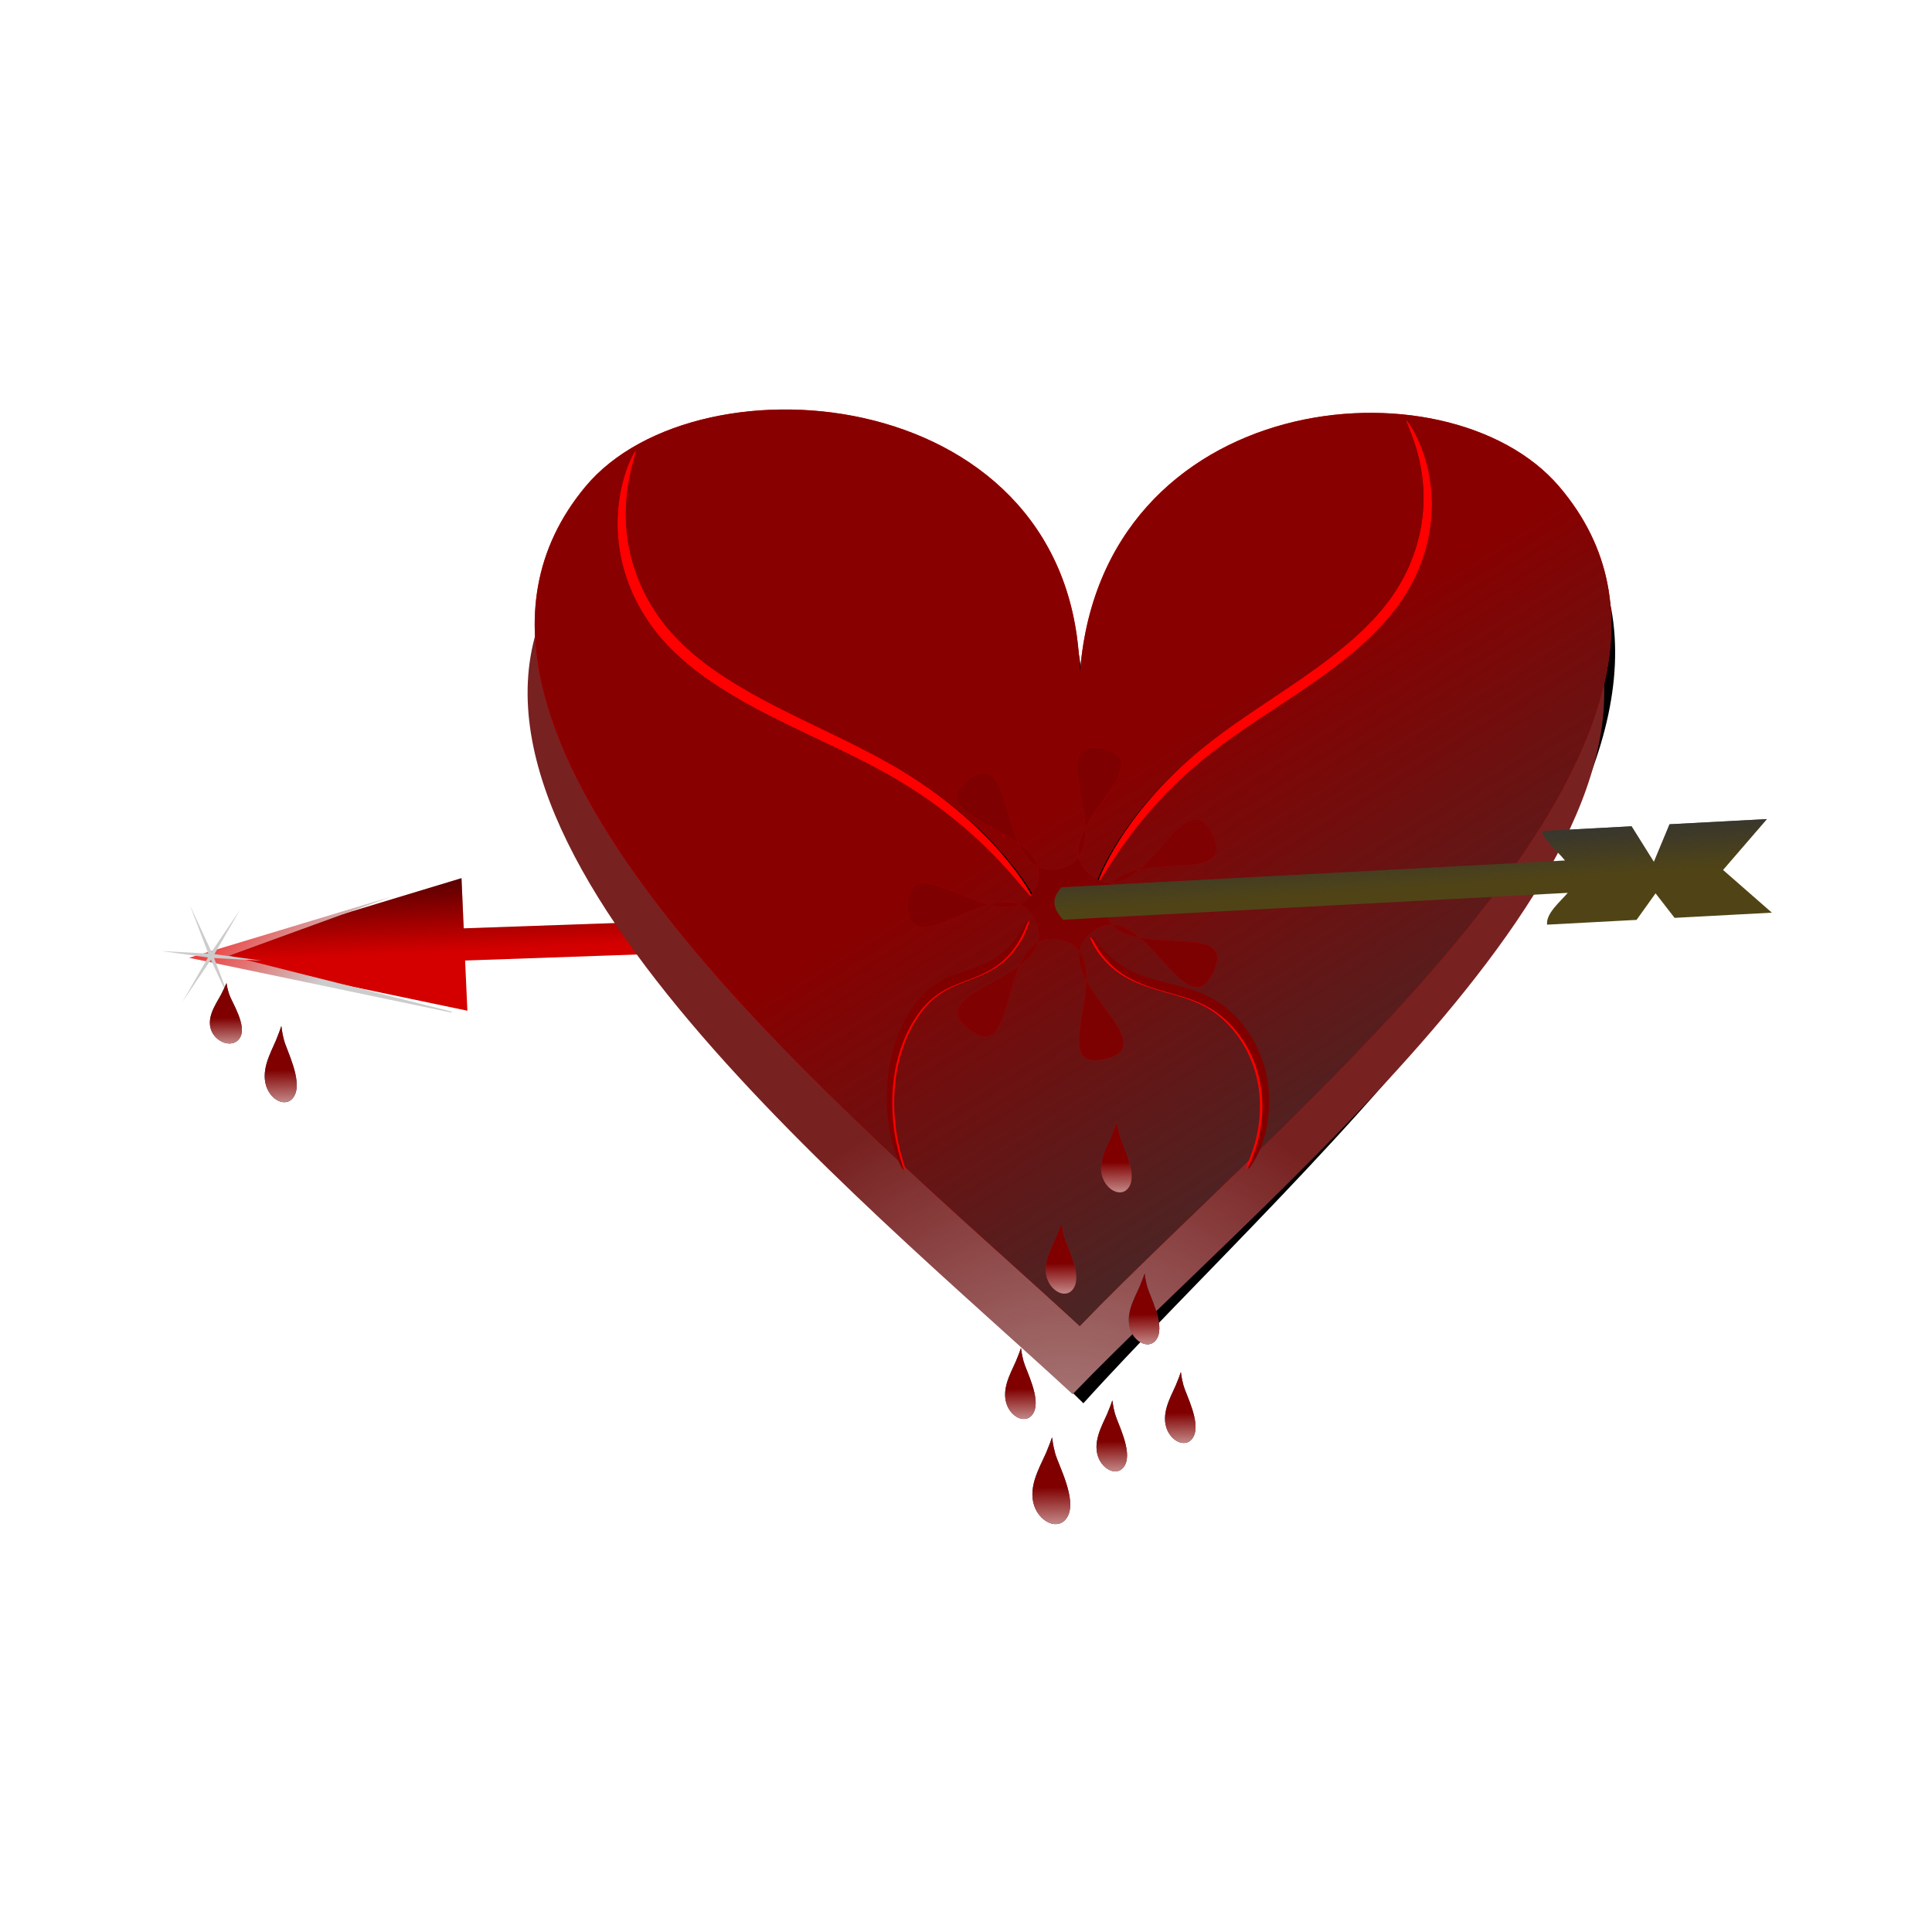 <svg:svg xmlns:dc="http://purl.org/dc/elements/1.1/" xmlns:ns1="http://www.w3.org/1999/xlink" xmlns:ns3="http://creativecommons.org/ns#" xmlns:rdf="http://www.w3.org/1999/02/22-rdf-syntax-ns#" xmlns:svg="http://www.w3.org/2000/svg" height="395.988" id="svg4224" version="1.1" viewBox="-33.006 -51.57 395.988 395.988" width="395.988">
  <svg:defs id="defs4226">
    <svg:filter color-interpolation-filters="sRGB" height="1.347" id="filter4078" width="1.293" x="-.146" y="-.174">
      <svg:feGaussianBlur id="feGaussianBlur4080" stdDeviation="55.54" />
    </svg:filter>
    <svg:linearGradient id="linearGradient3784">
      <svg:stop id="stop3786" offset="0" stop-color="#333" />
      <svg:stop id="stop3788" offset="1" stop-color="#333" stop-opacity="0" />
    </svg:linearGradient>
    <svg:filter color-interpolation-filters="sRGB" height="1.069" id="filter3836" width="1.403" x="-.202" y="-.034">
      <svg:feGaussianBlur id="feGaussianBlur3838" stdDeviation="7.791" />
    </svg:filter>
    <svg:filter color-interpolation-filters="sRGB" id="filter3876">
      <svg:feGaussianBlur id="feGaussianBlur3878" stdDeviation="5.918" />
    </svg:filter>
    <svg:filter color-interpolation-filters="sRGB" height="1.237" id="filter3875" width="1.241" x="-.12" y="-.119">
      <svg:feGaussianBlur id="feGaussianBlur3877" stdDeviation="4.759" />
    </svg:filter>
    <svg:filter color-interpolation-filters="sRGB" height="1.112" id="filter3972-5-8" width="1.202" x="-.101" y="-.056">
      <svg:feGaussianBlur id="feGaussianBlur3974-2-1" stdDeviation="18.827" />
    </svg:filter>
    <svg:filter color-interpolation-filters="sRGB" height="1.112" id="filter3972-8-6" width="1.202" x="-.101" y="-.056">
      <svg:feGaussianBlur id="feGaussianBlur3974-8-8" stdDeviation="18.827" />
    </svg:filter>
    <svg:filter color-interpolation-filters="sRGB" height="1.112" id="filter3972" width="1.202" x="-.101" y="-.056">
      <svg:feGaussianBlur id="feGaussianBlur3974" stdDeviation="18.827" />
    </svg:filter>
    <svg:filter color-interpolation-filters="sRGB" height="1.112" id="filter3972-5" width="1.202" x="-.101" y="-.056">
      <svg:feGaussianBlur id="feGaussianBlur3974-2" stdDeviation="18.827" />
    </svg:filter>
    <svg:filter color-interpolation-filters="sRGB" height="1.112" id="filter3972-8" width="1.202" x="-.101" y="-.056">
      <svg:feGaussianBlur id="feGaussianBlur3974-8" stdDeviation="18.827" />
    </svg:filter>
    <svg:linearGradient gradientTransform="matrix(1 0 0 .838 0 48.811)" gradientUnits="userSpaceOnUse" id="linearGradient4123" x1="115.59" x2="118.01" y1="281.24" y2="326.51">
      <svg:stop id="stop3859" offset="0" />
      <svg:stop id="stop3861" offset="1" stop-opacity="0" />
    </svg:linearGradient>
    <svg:linearGradient gradientUnits="userSpaceOnUse" id="linearGradient4125" x1="-5.658" x2="37.182" y1="311.96" y2="341.87">
      <svg:stop id="stop3843" offset="0" stop-color="#f00" />
      <svg:stop id="stop3845" offset="1" stop-color="#f00" stop-opacity="0" />
    </svg:linearGradient>
    <svg:radialGradient cx="88.567" cy="149.95" gradientTransform="matrix(.006 -.269 .271 .006 224.65 510.24)" gradientUnits="userSpaceOnUse" id="radialGradient4127" r="455.17">
      <svg:stop id="stop3944" offset="0" stop-color="#e6e6e6" />
      <svg:stop id="stop3946" offset="1" stop-color="#e6e6e6" stop-opacity="0" />
    </svg:radialGradient>
    <svg:linearGradient gradientTransform="matrix(.238 .278 -.274 .24 358.02 301.47)" gradientUnits="userSpaceOnUse" id="linearGradient4129" x1="295.96" x2="-223.95" y1="266.91" y2="182.97" ns1:href="#linearGradient3784" />
    <svg:linearGradient gradientUnits="userSpaceOnUse" id="linearGradient4133" x1="391.98" x2="393.21" y1="285.64" y2="303.48" ns1:href="#linearGradient3784" />
    <svg:linearGradient gradientTransform="translate(2.192 1.481)" gradientUnits="userSpaceOnUse" id="linearGradient4135" x1="-540.45" x2="-548.12" y1="1098.1" y2="452.36">
      <svg:stop id="stop3946-5" offset="0" stop-color="#fff" />
      <svg:stop id="stop3948-5" offset="1" stop-color="#fff" stop-opacity="0" />
    </svg:linearGradient>
  </svg:defs>
  <svg:g id="layer1" transform="translate(-157.66 -80.547)">
    <svg:g id="g4056" transform="matrix(.668 0 0 .666 165.91 8.056)">
      <svg:path d="m81.646 342.46-0.694-15.446 145.97-5.13 0.006-9.916-146.4 5.145-0.694-15.434-78.723 23.888 80.532 16.893z" fill="#d40000" fill-rule="evenodd" id="rect4450" />
      <svg:path d="m150.92 515.49c-186.78-171.11-593.37-494.83-417.87-703.69 95.85-114.06 415.12-86.21 417.87 158.6 16.31-240.88 310.71-268.57 405.34-158.6 176.57 205.18-221.41 514.8-405.34 703.69z" fill-rule="evenodd" filter="url(#filter4078)" id="path4020" transform="matrix(.363 0 0 .393 215.87 260.69)" />
      <svg:path d="m81.646 342.46-0.694-15.446 145.97-5.13 0.006-9.916-146.4 5.145-0.694-15.434-78.723 23.888 80.532 16.893z" fill="url(#linearGradient4123)" fill-rule="evenodd" id="path3855" />
      <svg:g fill-rule="evenodd" id="g3849" transform="matrix(1 0 0 .838 -2.383 49.489)">
        <svg:path d="m60.743 307.7-62.063 22.469 80.531 20.156v-0.406l-68.406-20.531 49.938-21.688z" fill="#ccc" id="path3833" />
        <svg:path d="m60.743 307.7-62.063 22.469 80.531 20.156v-0.406l-68.406-20.531 49.938-21.688z" fill="url(#linearGradient4125)" id="path3839" />
      </svg:g>
      <svg:path d="m109.38 210.99c-46.294 76.71 92.76 189.02 157.98 249.47 63.55-66.04 197.54-172.26 154.89-247.3-27.37 62.07-108.49 129.59-153.8 176.68-47.02-43.58-132.42-114.13-159.07-178.85z" fill="#782121" fill-rule="evenodd" id="path3931" />
      <svg:path d="m109.38 210.99c-46.294 76.71 92.76 189.02 157.98 249.47 63.55-66.04 197.54-172.26 154.89-247.3-27.37 62.07-108.49 129.59-153.8 176.68-47.02-43.58-132.42-114.13-159.07-178.85z" fill="url(#radialGradient4127)" fill-rule="evenodd" id="path3940" opacity=".52" />
      <svg:path d="m269.54 439.49c-67.78-62.82-215.33-181.67-151.64-258.36 34.782-41.879 150.64-31.655 151.64 58.23 5.916-88.439 112.75-98.607 147.09-58.23 64.074 75.333-80.347 189.01-147.09 258.36z" fill="#f00" fill-rule="evenodd" id="path3938" />
      <svg:path d="m269.54 439.49c-67.78-62.82-215.33-181.67-151.64-258.36 34.782-41.879 150.64-31.655 151.64 58.23 5.916-88.439 112.75-98.607 147.09-58.23 64.074 75.333-80.347 189.01-147.09 258.36z" fill="#800000" fill-opacity=".924" fill-rule="evenodd" id="path3757" />
      <svg:path d="m269.54 439.49c-67.78-62.82-215.33-181.67-151.64-258.36 34.782-41.879 150.64-31.655 151.64 58.23 5.916-88.439 112.75-98.607 147.09-58.23 64.074 75.333-80.347 189.01-147.09 258.36z" fill="url(#linearGradient4129)" fill-rule="evenodd" id="path3782" />
      <svg:g fill-rule="evenodd" id="g3879" transform="matrix(-.332 .193 .224 .252 406.57 171.41)">
        <svg:path d="m540.33-419.11c0.225-0.296 2.366 0.826 6.103 3.428s9.065 6.697 15.396 12.56c6.33 5.863 13.66 13.51 21.164 23.189 7.504 9.679 15.178 21.404 21.996 35.181 6.424 12.969 12.097 27.785 16.057 44.146 3.96 16.361 6.203 34.267 5.721 53.056v0c-0.422 15.26-2.518 30.878-5.995 46.646-3.477 15.769-8.332 31.687-14.017 47.559-1.899 5.302-3.863 10.53-5.864 15.681-7.245 18.733-14.93 36.629-21.96 53.895-7.03 17.265-13.397 33.902-18.453 49.977-7.208 22.876-11.835 44.602-14.747 64.118-2.912 19.516-4.123 36.826-4.595 51.149-0.472 14.323-0.221 25.668-0.073 33.435 0.148 7.767 0.173 11.967-0.318 12.019-0.245 0.026-0.601-0.986-1.037-2.974-0.436-1.988-0.951-4.951-1.476-8.827-1.05-7.753-2.155-19.168-2.458-33.685-0.302-14.517 0.217-32.146 2.572-52.103 2.355-19.957 6.561-42.245 13.539-65.76 4.909-16.514 11.156-33.505 18.071-50.954 6.915-17.449 14.49-35.358 21.619-53.883 1.953-5.096 3.874-10.252 5.736-15.464 5.574-15.602 10.373-31.099 13.849-46.337 3.476-15.238 5.625-30.216 6.153-44.792v-0c0.684-17.883-1.191-35.034-4.679-50.806s-8.587-30.167-14.403-42.875c-6.182-13.495-13.182-25.121-20.034-34.857-6.853-9.736-13.556-17.593-19.313-23.782-5.757-6.189-10.566-10.725-13.822-13.835-3.257-3.11-4.957-4.81-4.732-5.106z" id="path3881" />
        <svg:path d="m540.33-419.11c0.225-0.297 2.369 0.823 6.109 3.422 3.74 2.599 9.074 6.691 15.41 12.551 6.336 5.86 13.671 13.505 21.18 23.183 7.508 9.678 15.186 21.403 22.005 35.181 6.426 12.973 12.097 27.794 16.052 44.16 3.954 16.366 6.186 34.277 5.685 53.068v0c-0.434 15.154-2.521 30.657-5.972 46.307s-8.263 31.448-13.895 47.2c-1.978 5.531-4.027 10.981-6.114 16.347-7.258 18.738-14.945 36.639-21.959 53.907s-13.348 33.906-18.354 49.977c-7.088 22.711-11.597 44.275-14.402 63.639-2.806 19.364-3.921 36.531-4.314 50.731-0.393 14.2-0.08 25.443 0.112 33.139 0.192 7.697 0.24 11.858-0.248 11.913-0.244 0.028-0.605-0.973-1.05-2.94-0.446-1.967-0.976-4.9-1.521-8.738-1.09-7.677-2.257-18.985-2.637-33.377-0.381-14.391 0.043-31.875 2.29-51.679s6.334-41.932 13.188-65.286c4.856-16.516 11.069-33.515 17.967-50.973 6.899-17.458 14.476-35.377 21.618-53.911 2.037-5.31 4.042-10.686 5.981-16.122 5.523-15.484 10.28-30.861 13.729-45.983 3.449-15.122 5.588-29.989 6.126-44.462v-0c0.701-17.882-1.163-35.035-4.646-50.81s-8.58-30.174-14.397-42.884c-6.182-13.494-13.184-25.12-20.04-34.854-6.856-9.734-13.565-17.589-19.326-23.776-5.762-6.186-10.575-10.72-13.835-13.828-3.26-3.108-4.963-4.807-4.737-5.104z" fill="#f00" filter="url(#filter3836)" id="path3883" />
      </svg:g>
      <svg:path d="m269.54 439.49c-67.78-62.82-215.33-181.67-151.64-258.36 34.782-41.879 150.64-31.655 151.64 58.23 5.916-88.439 112.75-98.607 147.09-58.23 64.074 75.333-80.347 189.01-147.09 258.36z" id="path3796" opacity="0" />
      <svg:g fill-rule="evenodd" id="g3844" transform="matrix(.32 .138 -.174 .26 123.95 195.21)">
        <svg:path d="m540.33-419.11c0.225-0.296 2.366 0.826 6.103 3.428s9.065 6.697 15.396 12.56c6.33 5.863 13.66 13.51 21.164 23.189 7.504 9.679 15.178 21.404 21.996 35.181 6.424 12.969 12.097 27.785 16.057 44.146 3.96 16.361 6.203 34.267 5.721 53.056v0c-0.422 15.26-2.518 30.878-5.995 46.646-3.477 15.769-8.332 31.687-14.017 47.559-1.899 5.302-3.863 10.53-5.864 15.681-7.245 18.733-14.93 36.629-21.96 53.895-7.03 17.265-13.397 33.902-18.453 49.977-7.208 22.876-11.835 44.602-14.747 64.118-2.912 19.516-4.123 36.826-4.595 51.149-0.472 14.323-0.221 25.668-0.073 33.435 0.148 7.767 0.173 11.967-0.318 12.019-0.245 0.026-0.601-0.986-1.037-2.974-0.436-1.988-0.951-4.951-1.476-8.827-1.05-7.753-2.155-19.168-2.458-33.685-0.302-14.517 0.217-32.146 2.572-52.103 2.355-19.957 6.561-42.245 13.539-65.76 4.909-16.514 11.156-33.505 18.071-50.954 6.915-17.449 14.49-35.358 21.619-53.883 1.953-5.096 3.874-10.252 5.736-15.464 5.574-15.602 10.373-31.099 13.849-46.337 3.476-15.238 5.625-30.216 6.153-44.792v-0c0.684-17.883-1.191-35.034-4.679-50.806s-8.587-30.167-14.403-42.875c-6.182-13.495-13.182-25.121-20.034-34.857-6.853-9.736-13.556-17.593-19.313-23.782-5.757-6.189-10.566-10.725-13.822-13.835-3.257-3.11-4.957-4.81-4.732-5.106z" id="path3812" />
        <svg:path d="m540.33-419.11c0.225-0.297 2.369 0.823 6.109 3.422 3.74 2.599 9.074 6.691 15.41 12.551 6.336 5.86 13.671 13.505 21.18 23.183 7.508 9.678 15.186 21.403 22.005 35.181 6.426 12.973 12.097 27.794 16.052 44.16 3.954 16.366 6.186 34.277 5.685 53.068v0c-0.434 15.154-2.521 30.657-5.972 46.307s-8.263 31.448-13.895 47.2c-1.978 5.531-4.027 10.981-6.114 16.347-7.258 18.738-14.945 36.639-21.959 53.907s-13.348 33.906-18.354 49.977c-7.088 22.711-11.597 44.275-14.402 63.639-2.806 19.364-3.921 36.531-4.314 50.731-0.393 14.2-0.08 25.443 0.112 33.139 0.192 7.697 0.24 11.858-0.248 11.913-0.244 0.028-0.605-0.973-1.05-2.94-0.446-1.967-0.976-4.9-1.521-8.738-1.09-7.677-2.257-18.985-2.637-33.377-0.381-14.391 0.043-31.875 2.29-51.679s6.334-41.932 13.188-65.286c4.856-16.516 11.069-33.515 17.967-50.973 6.899-17.458 14.476-35.377 21.618-53.911 2.037-5.31 4.042-10.686 5.981-16.122 5.523-15.484 10.28-30.861 13.729-45.983 3.449-15.122 5.588-29.989 6.126-44.462v-0c0.701-17.882-1.163-35.035-4.646-50.81s-8.58-30.174-14.397-42.884c-6.182-13.494-13.184-25.12-20.04-34.854-6.856-9.734-13.565-17.589-19.326-23.776-5.762-6.186-10.575-10.72-13.835-13.828-3.26-3.108-4.963-4.807-4.737-5.104z" fill="#f00" filter="url(#filter3836)" id="path3830" />
      </svg:g>
      <svg:g fill-rule="evenodd" id="g3880" transform="matrix(.211 0 0 .327 125.44 381.17)">
        <svg:path d="m429.38 31.315c-0.277 0.192-1.233-0.58-2.729-2.309-1.496-1.728-3.531-4.418-5.814-8.119-2.283-3.701-4.812-8.419-7.184-14.17-2.372-5.751-4.584-12.541-6.157-20.264 0-0 0-0-0-0-1.462-7.159-2.374-15.13-2.332-23.693 0.042-8.563 1.041-17.718 3.398-27.085 1.96-7.759 4.846-15.615 8.71-23.299 3.864-7.684 8.705-15.195 14.493-22.219 6.037-7.336 13.115-14.152 21.105-20.067 6.091-4.51 12.537-8.365 19.187-11.511 8.823-4.136 17.741-7.052 26.428-9.414 8.687-2.361 17.144-4.171 25.138-5.925 9.691-2.169 18.828-4.299 27.089-6.844 8.261-2.545 15.648-5.503 22.064-8.905h0c6.494-3.418 11.996-7.238 16.571-10.922 4.575-3.684 8.229-7.233 11.113-10.243 2.884-3.011 5.006-5.484 6.506-7.134 1.499-1.65 2.383-2.475 2.668-2.297 0.284 0.178-0.044 1.354-1.043 3.397-0.999 2.042-2.676 4.952-5.213 8.461s-5.943 7.62-10.419 11.914c-4.476 4.294-10.028 8.772-16.772 12.85v0c-6.673 4.01-14.383 7.557-22.91 10.595-8.527 3.038-17.872 5.565-27.579 7.958-7.983 2.003-16.29 3.968-24.627 6.36-8.337 2.392-16.704 5.213-24.745 9.111-6.048 2.904-11.926 6.45-17.505 10.584-7.318 5.423-13.845 11.652-19.461 18.342-5.376 6.413-9.925 13.261-13.612 20.266-3.687 7.005-6.51 14.168-8.504 21.255-2.415 8.552-3.632 16.997-3.999 24.973-0.367 7.976 0.114 15.482 1.089 22.3v0c1.056 7.355 2.688 13.922 4.467 19.584 1.78 5.661 3.706 10.421 5.402 14.268 1.696 3.847 3.16 6.786 4.101 8.825 0.94 2.04 1.353 3.186 1.076 3.377z" fill="#f00" filter="url(#filter3876)" id="path3848" />
        <svg:path d="m426.56 31.315c-0.277 0.192-1.233-0.58-2.729-2.309-1.496-1.728-3.531-4.418-5.814-8.119-2.283-3.701-4.812-8.419-7.184-14.17-2.372-5.751-4.584-12.541-6.157-20.264 0-0 0-0-0-0-1.462-7.159-2.374-15.13-2.332-23.693 0.042-8.563 1.041-17.718 3.398-27.085 1.96-7.759 4.846-15.615 8.71-23.299 3.864-7.684 8.705-15.195 14.493-22.219 6.037-7.336 13.115-14.152 21.105-20.067 6.091-4.51 12.537-8.365 19.187-11.511 8.823-4.136 17.741-7.052 26.428-9.414 8.687-2.361 17.144-4.171 25.138-5.925 9.691-2.169 18.828-4.299 27.089-6.844 8.261-2.545 15.648-5.503 22.064-8.905h0c6.494-3.418 11.996-7.238 16.571-10.922 4.575-3.684 8.229-7.233 11.113-10.243 2.884-3.011 5.006-5.484 6.506-7.134 1.499-1.65 2.383-2.475 2.668-2.297 0.284 0.178-0.044 1.354-1.043 3.397-0.999 2.042-2.676 4.952-5.213 8.461s-5.943 7.62-10.419 11.914c-4.476 4.294-10.028 8.772-16.772 12.85v0c-6.673 4.01-14.383 7.557-22.91 10.595-8.527 3.038-17.872 5.565-27.579 7.958-7.983 2.003-16.29 3.968-24.627 6.36-8.337 2.392-16.704 5.213-24.745 9.111-6.048 2.904-11.926 6.45-17.505 10.584-7.318 5.423-13.845 11.652-19.461 18.342-5.376 6.413-9.925 13.261-13.612 20.266-3.687 7.005-6.51 14.168-8.504 21.255-2.415 8.552-3.632 16.997-3.999 24.973-0.367 7.976 0.114 15.482 1.089 22.3v0c1.056 7.355 2.688 13.922 4.467 19.584 1.78 5.661 3.706 10.421 5.402 14.268 1.696 3.847 3.16 6.786 4.101 8.825 0.94 2.04 1.353 3.186 1.076 3.377z" fill="#800000" id="path3866" />
      </svg:g>
      <svg:g fill-rule="evenodd" id="g3884" transform="matrix(-.265 0 0 .304 434.31 381.55)">
        <svg:path d="m429.38 31.315c-0.277 0.192-1.233-0.58-2.729-2.309-1.496-1.728-3.531-4.418-5.814-8.119-2.283-3.701-4.812-8.419-7.184-14.17-2.372-5.751-4.584-12.541-6.157-20.264 0-0 0-0-0-0-1.462-7.159-2.374-15.13-2.332-23.693 0.042-8.563 1.041-17.718 3.398-27.085 1.96-7.759 4.846-15.615 8.71-23.299 3.864-7.684 8.705-15.195 14.493-22.219 6.037-7.336 13.115-14.152 21.105-20.067 6.091-4.51 12.537-8.365 19.187-11.511 8.823-4.136 17.741-7.052 26.428-9.414 8.687-2.361 17.144-4.171 25.138-5.925 9.691-2.169 18.828-4.299 27.089-6.844 8.261-2.545 15.648-5.503 22.064-8.905h0c6.494-3.418 11.996-7.238 16.571-10.922 4.575-3.684 8.229-7.233 11.113-10.243 2.884-3.011 5.006-5.484 6.506-7.134 1.499-1.65 2.383-2.475 2.668-2.297 0.284 0.178-0.044 1.354-1.043 3.397-0.999 2.042-2.676 4.952-5.213 8.461s-5.943 7.62-10.419 11.914c-4.476 4.294-10.028 8.772-16.772 12.85v0c-6.673 4.01-14.383 7.557-22.91 10.595-8.527 3.038-17.872 5.565-27.579 7.958-7.983 2.003-16.29 3.968-24.627 6.36-8.337 2.392-16.704 5.213-24.745 9.111-6.048 2.904-11.926 6.45-17.505 10.584-7.318 5.423-13.845 11.652-19.461 18.342-5.376 6.413-9.925 13.261-13.612 20.266-3.687 7.005-6.51 14.168-8.504 21.255-2.415 8.552-3.632 16.997-3.999 24.973-0.367 7.976 0.114 15.482 1.089 22.3v0c1.056 7.355 2.688 13.922 4.467 19.584 1.78 5.661 3.706 10.421 5.402 14.268 1.696 3.847 3.16 6.786 4.101 8.825 0.94 2.04 1.353 3.186 1.076 3.377z" fill="#f00" filter="url(#filter3876)" id="path3886" />
        <svg:path d="m426.56 31.315c-0.277 0.192-1.233-0.58-2.729-2.309-1.496-1.728-3.531-4.418-5.814-8.119-2.283-3.701-4.812-8.419-7.184-14.17-2.372-5.751-4.584-12.541-6.157-20.264 0-0 0-0-0-0-1.462-7.159-2.374-15.13-2.332-23.693 0.042-8.563 1.041-17.718 3.398-27.085 1.96-7.759 4.846-15.615 8.71-23.299 3.864-7.684 8.705-15.195 14.493-22.219 6.037-7.336 13.115-14.152 21.105-20.067 6.091-4.51 12.537-8.365 19.187-11.511 8.823-4.136 17.741-7.052 26.428-9.414 8.687-2.361 17.144-4.171 25.138-5.925 9.691-2.169 18.828-4.299 27.089-6.844 8.261-2.545 15.648-5.503 22.064-8.905h0c6.494-3.418 11.996-7.238 16.571-10.922 4.575-3.684 8.229-7.233 11.113-10.243 2.884-3.011 5.006-5.484 6.506-7.134 1.499-1.65 2.383-2.475 2.668-2.297 0.284 0.178-0.044 1.354-1.043 3.397-0.999 2.042-2.676 4.952-5.213 8.461s-5.943 7.62-10.419 11.914c-4.476 4.294-10.028 8.772-16.772 12.85v0c-6.673 4.01-14.383 7.557-22.91 10.595-8.527 3.038-17.872 5.565-27.579 7.958-7.983 2.003-16.29 3.968-24.627 6.36-8.337 2.392-16.704 5.213-24.745 9.111-6.048 2.904-11.926 6.45-17.505 10.584-7.318 5.423-13.845 11.652-19.461 18.342-5.376 6.413-9.925 13.261-13.612 20.266-3.687 7.005-6.51 14.168-8.504 21.255-2.415 8.552-3.632 16.997-3.999 24.973-0.367 7.976 0.114 15.482 1.089 22.3v0c1.056 7.355 2.688 13.922 4.467 19.584 1.78 5.661 3.706 10.421 5.402 14.268 1.696 3.847 3.16 6.786 4.101 8.825 0.94 2.04 1.353 3.186 1.076 3.377z" fill="#800000" id="path3888" />
      </svg:g>
      <svg:path d="m273.13 318.42c-15.907 12.798 24.07 34.263 4.158 38.925-19.912 4.662 6.251-32.29-13.723-36.686-19.973-4.396-11.913 40.089-27.992 27.504-16.078-12.584 29.267-15.269 20.268-33.549s-38.925 15.727-39.063-4.628c-0.137-20.355 30.245 13.249 38.997-5.149 8.752-18.398-36.626-20.478-20.719-33.276s8.448 31.791 28.36 27.128c19.912-4.662-6.747-41.262 13.227-36.866 19.973 4.396-19.711 26.393-3.632 38.977 16.078 12.584 28.213-30.975 37.212-12.695s-33.027 1.121-32.89 21.476c0.137 20.355 41.928 2.637 33.176 21.035-8.752 18.398-21.473-24.995-37.38-12.197z" fill="#f00" fill-opacity=".924" fill-rule="evenodd" filter="url(#filter3875)" id="path3865" />
      <svg:path d="m273.13 318.42c-15.907 12.798 24.07 34.263 4.158 38.925-19.912 4.662 6.251-32.29-13.723-36.686-19.973-4.396-11.913 40.089-27.992 27.504-16.078-12.584 29.267-15.269 20.268-33.549s-38.925 15.727-39.063-4.628c-0.137-20.355 30.245 13.249 38.997-5.149 8.752-18.398-36.626-20.478-20.719-33.276s8.448 31.791 28.36 27.128c19.912-4.662-6.747-41.262 13.227-36.866 19.973 4.396-19.711 26.393-3.632 38.977 16.078 12.584 28.213-30.975 37.212-12.695s-33.027 1.121-32.89 21.476c0.137 20.355 41.928 2.637 33.176 21.035-8.752 18.398-21.473-24.995-37.38-12.197z" fill-opacity=".924" fill-rule="evenodd" id="path4403" opacity=".52" />
      <svg:path d="m481.91 312.29-14.98-13.144 13.44-15.66-29.859 1.596-4.816 11.554-6.848-10.931-27.459 1.468c0.686 3.107 4.418 5.737 7.059 9.061l-154.55 8.261c-2.07 2.554-3.747 5.242 0.533 9.969l154.85-8.277c-2.531 2.938-6.725 6.392-6.349 9.79l27.459-1.468 5.827-8.171 5.837 7.547z" fill="#504416" fill-rule="evenodd" id="path3825" />
      <svg:path d="m481.91 312.29-14.98-13.144 13.44-15.66-29.859 1.596-4.816 11.554-6.848-10.931-27.459 1.468c0.686 3.107 4.418 5.737 7.059 9.061l-154.55 8.261c-2.07 2.554-3.747 5.242 0.533 9.969l154.85-8.277c-2.531 2.938-6.725 6.392-6.349 9.79l27.459-1.468 5.827-8.171 5.837 7.547z" fill="url(#linearGradient4133)" fill-rule="evenodd" id="path3885" />
      <svg:path d="m35.68 335.29-13.237-25.7-17.407 23.08 15.641-24.31-28.694-3.54 28.877 1.39-11.287-26.62 13.236 25.71 17.407-23.09-15.641 24.32 28.694 3.53-28.877-1.39z" fill="#ccc" fill-rule="evenodd" id="path3897" transform="matrix(.503 0 0 .562 -8.336 152.78)" />
      <svg:g id="g3976-1" transform="matrix(.022 0 0 .029 37.4 347.51)">
        <svg:path d="m-632.37 90.294c80.773-147.2 22.82-132.33 86.581 49.503 37.717 107.56 255.13 422.94 147.27 583.34-103.01 153.19-361.06 49.221-408.2-134.16-48.126-187.21 116.78-370.24 174.35-498.69z" fill="#4d4d4d" filter="url(#filter3972-8)" id="path3952-7" />
        <svg:path d="m-632.37 90.294c80.773-147.2 22.82-132.33 86.581 49.503 37.717 107.56 255.13 422.94 147.27 583.34-103.01 153.19-361.06 49.221-408.2-134.16-48.126-187.21 116.78-370.24 174.35-498.69z" fill="#800000" id="path3911-1" />
        <svg:path d="m-632.37 90.294c80.773-147.2 22.82-132.33 86.581 49.503 37.717 107.56 255.13 422.94 147.27 583.34-103.01 153.19-361.06 49.221-408.2-134.16-48.126-187.21 116.78-370.24 174.35-498.69z" fill="url(#linearGradient4135)" id="path3911-3-1" />
      </svg:g>
      <svg:g id="g3976-2" transform="matrix(.021 0 0 .027 312.82 453.97)">
        <svg:path d="m-632.37 90.294c80.773-147.2 22.82-132.33 86.581 49.503 37.717 107.56 255.13 422.94 147.27 583.34-103.01 153.19-361.06 49.221-408.2-134.16-48.126-187.21 116.78-370.24 174.35-498.69z" fill="#4d4d4d" filter="url(#filter3972-5)" id="path3952-3" />
        <svg:path d="m-632.37 90.294c80.773-147.2 22.82-132.33 86.581 49.503 37.717 107.56 255.13 422.94 147.27 583.34-103.01 153.19-361.06 49.221-408.2-134.16-48.126-187.21 116.78-370.24 174.35-498.69z" fill="#800000" id="path3911-2" />
        <svg:path d="m-632.37 90.294c80.773-147.2 22.82-132.33 86.581 49.503 37.717 107.56 255.13 422.94 147.27 583.34-103.01 153.19-361.06 49.221-408.2-134.16-48.126-187.21 116.78-370.24 174.35-498.69z" fill="url(#linearGradient4135)" id="path3911-3-2" />
      </svg:g>
      <svg:g id="g3976-2-0" transform="matrix(.021 0 0 .027 263.76 446.58)">
        <svg:path d="m-632.37 90.294c80.773-147.2 22.82-132.33 86.581 49.503 37.717 107.56 255.13 422.94 147.27 583.34-103.01 153.19-361.06 49.221-408.2-134.16-48.126-187.21 116.78-370.24 174.35-498.69z" fill="#4d4d4d" filter="url(#filter3972-5-8)" id="path3952-3-3" />
        <svg:path d="m-632.37 90.294c80.773-147.2 22.82-132.33 86.581 49.503 37.717 107.56 255.13 422.94 147.27 583.34-103.01 153.19-361.06 49.221-408.2-134.16-48.126-187.21 116.78-370.24 174.35-498.69z" fill="#800000" id="path3911-2-8" />
        <svg:path d="m-632.37 90.294c80.773-147.2 22.82-132.33 86.581 49.503 37.717 107.56 255.13 422.94 147.27 583.34-103.01 153.19-361.06 49.221-408.2-134.16-48.126-187.21 116.78-370.24 174.35-498.69z" fill="url(#linearGradient4135)" id="path3911-3-2-0" />
      </svg:g>
      <svg:g id="g5276" transform="matrix(.022 0 0 .023 20.572 334.22)">
        <svg:path d="m-632.37 90.294c80.773-147.2 22.82-132.33 86.581 49.503 37.717 107.56 255.13 422.94 147.27 583.34-103.01 153.19-361.06 49.221-408.2-134.16-48.126-187.21 116.78-370.24 174.35-498.69z" fill="#4d4d4d" filter="url(#filter3972)" id="path5278" />
        <svg:path d="m-632.37 90.294c80.773-147.2 22.82-132.33 86.581 49.503 37.717 107.56 255.13 422.94 147.27 583.34-103.01 153.19-361.06 49.221-408.2-134.16-48.126-187.21 116.78-370.24 174.35-498.69z" fill="#800000" id="path5280" />
        <svg:path d="m-632.37 90.294c80.773-147.2 22.82-132.33 86.581 49.503 37.717 107.56 255.13 422.94 147.27 583.34-103.01 153.19-361.06 49.221-408.2-134.16-48.126-187.21 116.78-370.24 174.35-498.69z" fill="url(#linearGradient4135)" id="path5282" />
      </svg:g>
      <svg:g id="g5339" transform="matrix(.026 0 0 .033 276.21 474.15)">
        <svg:path d="m-632.37 90.294c80.773-147.2 22.82-132.33 86.581 49.503 37.717 107.56 255.13 422.94 147.27 583.34-103.01 153.19-361.06 49.221-408.2-134.16-48.126-187.21 116.78-370.24 174.35-498.69z" fill="#4d4d4d" filter="url(#filter3972-8-6)" id="path5341" />
        <svg:path d="m-632.37 90.294c80.773-147.2 22.82-132.33 86.581 49.503 37.717 107.56 255.13 422.94 147.27 583.34-103.01 153.19-361.06 49.221-408.2-134.16-48.126-187.21 116.78-370.24 174.35-498.69z" fill="#800000" id="path5343" />
        <svg:path d="m-632.37 90.294c80.773-147.2 22.82-132.33 86.581 49.503 37.717 107.56 255.13 422.94 147.27 583.34-103.01 153.19-361.06 49.221-408.2-134.16-48.126-187.21 116.78-370.24 174.35-498.69z" fill="url(#linearGradient4135)" id="path5345" />
      </svg:g>
      <svg:g id="g6291" transform="matrix(.021 0 0 .027 291.8 462.7)">
        <svg:path d="m-632.37 90.294c80.773-147.2 22.82-132.33 86.581 49.503 37.717 107.56 255.13 422.94 147.27 583.34-103.01 153.19-361.06 49.221-408.2-134.16-48.126-187.21 116.78-370.24 174.35-498.69z" fill="#4d4d4d" filter="url(#filter3972-5-8)" id="path6293" />
        <svg:path d="m-632.37 90.294c80.773-147.2 22.82-132.33 86.581 49.503 37.717 107.56 255.13 422.94 147.27 583.34-103.01 153.19-361.06 49.221-408.2-134.16-48.126-187.21 116.78-370.24 174.35-498.69z" fill="#800000" id="path6295" />
        <svg:path d="m-632.37 90.294c80.773-147.2 22.82-132.33 86.581 49.503 37.717 107.56 255.13 422.94 147.27 583.34-103.01 153.19-361.06 49.221-408.2-134.16-48.126-187.21 116.78-370.24 174.35-498.69z" fill="url(#linearGradient4135)" id="path6297" />
      </svg:g>
      <svg:g id="g4026" transform="matrix(.021 0 0 .027 276.21 408.01)">
        <svg:path d="m-632.37 90.294c80.773-147.2 22.82-132.33 86.581 49.503 37.717 107.56 255.13 422.94 147.27 583.34-103.01 153.19-361.06 49.221-408.2-134.16-48.126-187.21 116.78-370.24 174.35-498.69z" fill="#4d4d4d" filter="url(#filter3972-5-8)" id="path4028" />
        <svg:path d="m-632.37 90.294c80.773-147.2 22.82-132.33 86.581 49.503 37.717 107.56 255.13 422.94 147.27 583.34-103.01 153.19-361.06 49.221-408.2-134.16-48.126-187.21 116.78-370.24 174.35-498.69z" fill="#800000" id="path4030" />
        <svg:path d="m-632.37 90.294c80.773-147.2 22.82-132.33 86.581 49.503 37.717 107.56 255.13 422.94 147.27 583.34-103.01 153.19-361.06 49.221-408.2-134.16-48.126-187.21 116.78-370.24 174.35-498.69z" fill="url(#linearGradient4135)" id="path4032" />
      </svg:g>
      <svg:g id="g4036" transform="matrix(.021 0 0 .027 293.21 376.84)">
        <svg:path d="m-632.37 90.294c80.773-147.2 22.82-132.33 86.581 49.503 37.717 107.56 255.13 422.94 147.27 583.34-103.01 153.19-361.06 49.221-408.2-134.16-48.126-187.21 116.78-370.24 174.35-498.69z" fill="#4d4d4d" filter="url(#filter3972-5-8)" id="path4038" />
        <svg:path d="m-632.37 90.294c80.773-147.2 22.82-132.33 86.581 49.503 37.717 107.56 255.13 422.94 147.27 583.34-103.01 153.19-361.06 49.221-408.2-134.16-48.126-187.21 116.78-370.24 174.35-498.69z" fill="#800000" id="path4040" />
        <svg:path d="m-632.37 90.294c80.773-147.2 22.82-132.33 86.581 49.503 37.717 107.56 255.13 422.94 147.27 583.34-103.01 153.19-361.06 49.221-408.2-134.16-48.126-187.21 116.78-370.24 174.35-498.69z" fill="url(#linearGradient4135)" id="path4042" />
      </svg:g>
      <svg:g id="g4046" transform="matrix(.021 0 0 .027 301.71 423.6)">
        <svg:path d="m-632.37 90.294c80.773-147.2 22.82-132.33 86.581 49.503 37.717 107.56 255.13 422.94 147.27 583.34-103.01 153.19-361.06 49.221-408.2-134.16-48.126-187.21 116.78-370.24 174.35-498.69z" fill="#4d4d4d" filter="url(#filter3972-5-8)" id="path4048" />
        <svg:path d="m-632.37 90.294c80.773-147.2 22.82-132.33 86.581 49.503 37.717 107.56 255.13 422.94 147.27 583.34-103.01 153.19-361.06 49.221-408.2-134.16-48.126-187.21 116.78-370.24 174.35-498.69z" fill="#800000" id="path4050" />
        <svg:path d="m-632.37 90.294c80.773-147.2 22.82-132.33 86.581 49.503 37.717 107.56 255.13 422.94 147.27 583.34-103.01 153.19-361.06 49.221-408.2-134.16-48.126-187.21 116.78-370.24 174.35-498.69z" fill="url(#linearGradient4135)" id="path4052" />
      </svg:g>
    </svg:g>
  </svg:g>
</svg:svg>